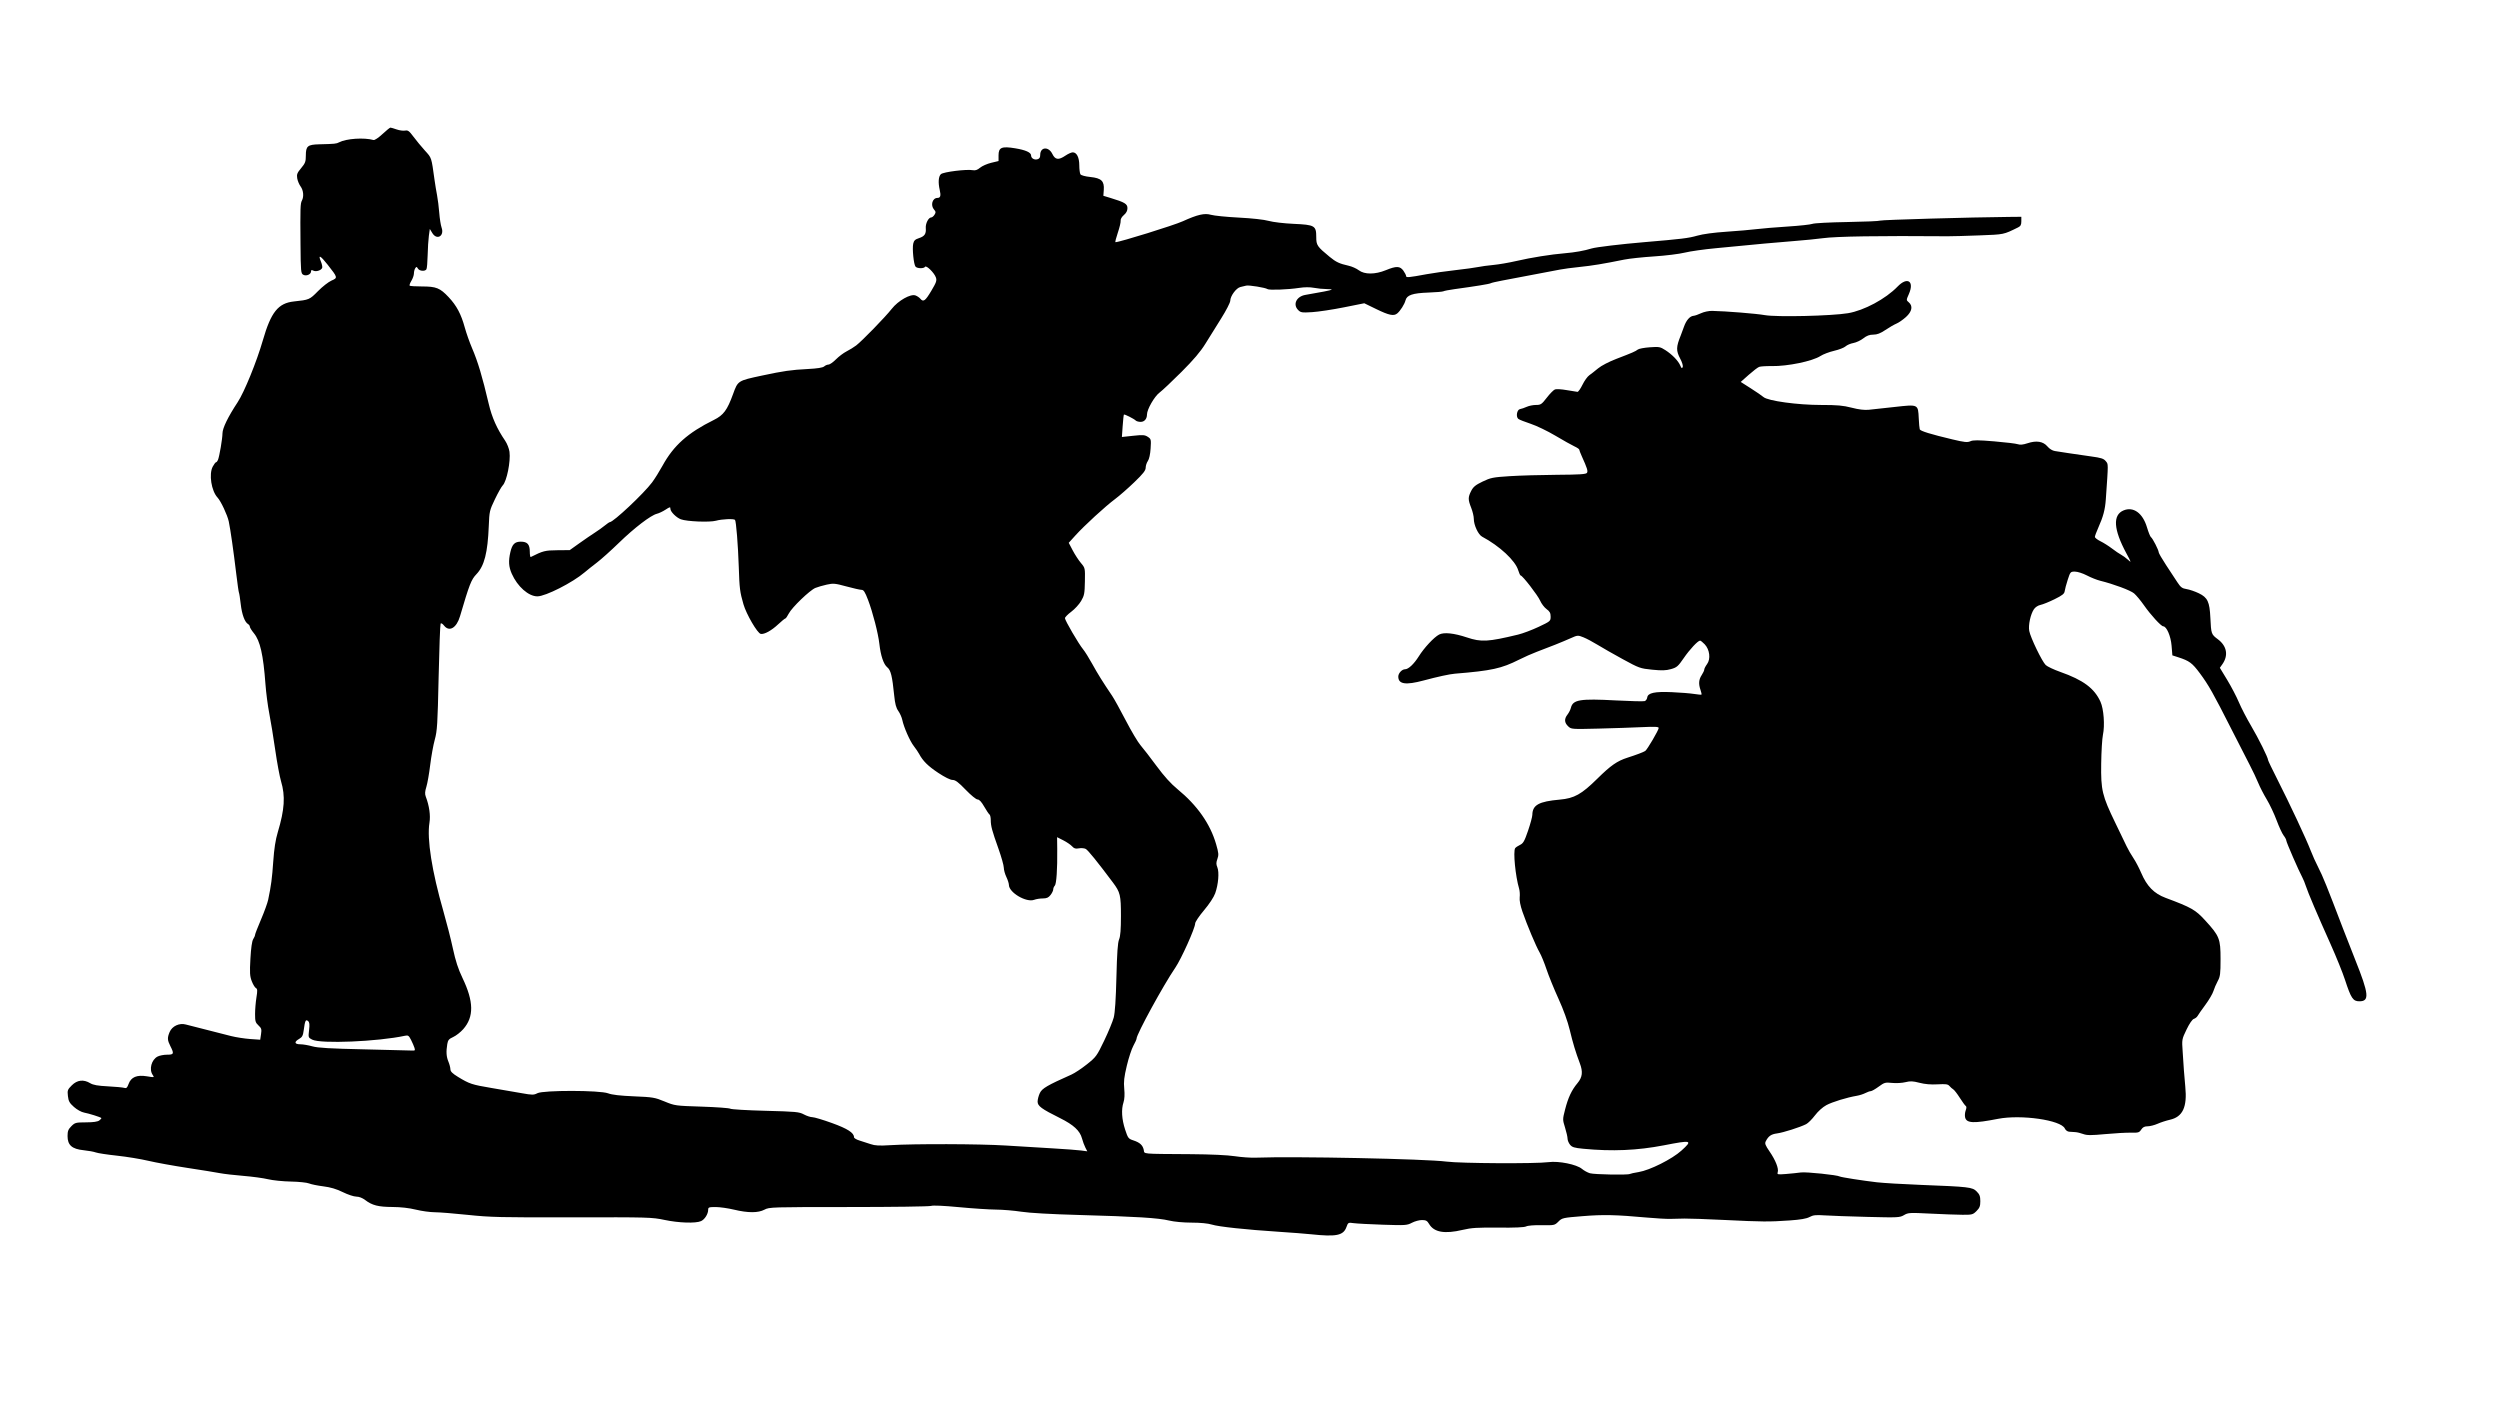 <?xml version="1.0" encoding="UTF-8" standalone="no"?>
<!-- Created with Inkscape (http://www.inkscape.org/) -->
<svg
   xmlns:dc="http://purl.org/dc/elements/1.1/"
   xmlns:cc="http://creativecommons.org/ns#"
   xmlns:rdf="http://www.w3.org/1999/02/22-rdf-syntax-ns#"
   xmlns:svg="http://www.w3.org/2000/svg"
   xmlns="http://www.w3.org/2000/svg"
   xmlns:sodipodi="http://sodipodi.sourceforge.net/DTD/sodipodi-0.dtd"
   xmlns:inkscape="http://www.inkscape.org/namespaces/inkscape"
   id="svg2514"
   sodipodi:version="0.32"
   inkscape:version="0.46"
   width="1920"
   height="1080"
   version="1.0"
   sodipodi:docname="aen2.svg"
   inkscape:output_extension="org.inkscape.output.svg.inkscape">
  <defs
     id="defs2517">
    <inkscape:perspective
       sodipodi:type="inkscape:persp3d"
       inkscape:vp_x="0 : 526.18109 : 1"
       inkscape:vp_y="0 : 1000 : 0"
       inkscape:vp_z="744.09448 : 526.18109 : 1"
       inkscape:persp3d-origin="372.04724 : 350.78739 : 1"
       id="perspective2521" />
  </defs>
  <sodipodi:namedview
     inkscape:window-height="719"
     inkscape:window-width="1024"
     inkscape:pageshadow="2"
     inkscape:pageopacity="0.0"
     guidetolerance="10.0"
     gridtolerance="10.0"
     objecttolerance="10.0"
     borderopacity="1.0"
     bordercolor="#666666"
     pagecolor="#ffffff"
     id="base"
     showgrid="false"
     inkscape:zoom="0.90509668"
     inkscape:cx="466.03309"
     inkscape:cy="354.37649"
     inkscape:window-x="661"
     inkscape:window-y="131"
     inkscape:current-layer="svg2514" />
  <path
     style="fill:#000000;fill-opacity:1;fill-rule:evenodd"
     d="M 1006.882,947.921 C 1002.757,947.483 991.732,946.63 982.382,946.024 C 956.801,944.368 935.939,942.129 930.694,940.477 C 927.792,939.562 921.889,938.992 915.194,938.979 C 908.828,938.967 901.71,938.309 897.882,937.38 C 889.641,935.378 872.279,934.303 828.882,933.11 C 807.253,932.515 790.652,931.579 784.382,930.6 C 778.882,929.741 770.107,929.007 764.882,928.967 C 759.657,928.928 746.832,928.082 736.382,927.087 C 724.782,925.983 716.481,925.614 715.067,926.14 C 713.794,926.613 685.33,927 651.814,927 C 592.786,927 590.758,927.063 587.144,929 C 582.294,931.599 574.519,931.602 563.696,929.007 C 559.123,927.911 552.795,927.011 549.632,927.007 C 544.5,927.001 543.882,927.22 543.882,929.05 C 543.882,932.311 541.26,936.507 538.41,937.805 C 534.363,939.649 521.25,939.223 510.292,936.892 C 500.784,934.869 497.909,934.789 439.382,934.919 C 384.595,935.04 376.447,934.849 359.382,933.04 C 348.932,931.932 337.457,931.015 333.882,931.001 C 330.307,930.988 323.782,930.087 319.382,929 C 314.246,927.731 307.803,927.004 301.382,926.968 C 290.508,926.907 285.808,925.706 280.447,921.617 C 278.312,919.988 275.74,919 273.639,919 C 271.782,919 267.117,917.45 263.272,915.556 C 258.364,913.138 253.9,911.814 248.289,911.11 C 243.893,910.559 238.966,909.553 237.34,908.875 C 235.713,908.197 229.432,907.549 223.382,907.435 C 217.332,907.321 209.457,906.52 205.882,905.655 C 202.307,904.791 193.757,903.627 186.882,903.069 C 180.007,902.511 171.907,901.572 168.882,900.983 C 165.857,900.394 154.607,898.576 143.882,896.944 C 133.157,895.312 119.657,892.857 113.882,891.488 C 108.107,890.12 97.285,888.348 89.833,887.551 C 82.38,886.755 75.073,885.643 73.594,885.08 C 72.115,884.518 67.867,883.747 64.154,883.366 C 55.263,882.456 51.882,879.462 51.882,872.5 C 51.882,868.69 52.412,867.316 54.805,864.923 C 57.561,862.167 58.205,861.998 66.055,861.968 C 71.761,861.946 74.989,861.477 76.309,860.479 C 77.369,859.677 78.044,858.84 77.809,858.62 C 77.041,857.899 68.406,855.189 64.607,854.476 C 62.474,854.076 59.143,852.228 56.791,850.139 C 53.363,847.096 52.604,845.727 52.16,841.777 C 51.666,837.39 51.879,836.803 55.155,833.527 C 59.297,829.385 64.191,828.817 69.264,831.887 C 71.584,833.29 75.072,833.911 82.882,834.31 C 88.657,834.605 94.295,835.132 95.41,835.482 C 97.068,836.001 97.677,835.457 98.746,832.502 C 100.665,827.194 105.111,825.326 112.798,826.598 C 118.589,827.555 118.671,827.537 117.29,825.564 C 114.325,821.331 116.297,813.871 121.027,811.425 C 122.543,810.641 125.83,810 128.333,810 C 133.558,810 133.835,809.292 130.882,803.5 C 128.519,798.864 128.415,797.055 130.259,792.64 C 132.181,788.04 137.764,785.439 142.735,786.827 C 146.026,787.746 157.956,790.791 177.382,795.669 C 181.232,796.636 187.86,797.668 192.109,797.963 L 199.836,798.5 L 200.477,794.224 C 201.04,790.463 200.802,789.655 198.5,787.521 C 196.208,785.398 195.883,784.311 195.89,778.798 C 195.894,775.334 196.367,769.606 196.941,766.068 C 197.814,760.686 197.745,759.502 196.514,758.814 C 195.706,758.362 194.272,755.969 193.328,753.497 C 191.872,749.685 191.719,747.064 192.32,736.251 C 192.779,727.998 193.533,722.719 194.456,721.285 C 195.24,720.067 195.882,718.576 195.882,717.972 C 195.882,717.367 197.939,712.064 200.454,706.186 C 202.968,700.309 205.445,693.475 205.959,691 C 208.254,679.947 208.96,674.617 209.866,661.5 C 210.536,651.786 211.595,644.952 213.327,639.176 C 218.58,621.647 219.236,611.401 215.834,600 C 214.767,596.425 212.765,585.625 211.385,576 C 210.005,566.375 207.949,553.775 206.817,548 C 205.686,542.225 204.362,532.1 203.876,525.5 C 202.204,502.802 199.786,492.133 194.994,486.32 C 193.283,484.243 191.882,481.994 191.882,481.322 C 191.882,480.649 191.268,479.74 190.518,479.3 C 187.945,477.792 185.784,471.905 184.874,463.925 C 184.373,459.533 183.767,455.616 183.527,455.22 C 183.288,454.824 182.366,448.425 181.478,441 C 179.348,423.179 176.992,406.683 175.694,400.5 C 174.667,395.613 169.644,384.891 167.109,382.175 C 162.309,377.032 160.292,364.109 163.391,358.354 C 164.385,356.509 165.528,355 165.933,355 C 166.337,355 166.993,354.212 167.389,353.25 C 168.525,350.492 170.841,336.878 170.863,332.833 C 170.884,328.816 175.104,320.153 182.529,308.883 C 187.633,301.135 197.129,277.803 201.869,261.362 C 208.113,239.707 213.632,232.806 225.735,231.517 C 237.507,230.264 237.735,230.166 244.197,223.607 C 247.599,220.155 252.27,216.505 254.577,215.497 C 259.496,213.347 259.474,213.255 251.645,203.292 C 246.065,196.193 244.115,195.228 246.4,200.697 C 247.25,202.731 247.716,204.991 247.436,205.721 C 246.69,207.665 242.678,208.919 240.632,207.847 C 239.336,207.167 238.882,207.318 238.882,208.43 C 238.882,210.715 235.282,212.285 232.929,211.025 C 231.089,210.04 230.964,208.679 230.791,187.74 C 230.556,159.408 230.656,156.291 231.878,154.009 C 233.497,150.984 233.038,146.13 230.855,143.176 C 229.739,141.668 228.571,138.856 228.258,136.927 C 227.772,133.934 228.216,132.79 231.286,129.116 C 234.427,125.356 234.882,124.135 234.882,119.477 C 234.882,112.17 236.226,111.044 245.204,110.826 C 257.203,110.535 258.31,110.426 260.382,109.326 C 265.862,106.42 279.672,105.489 286.882,107.541 C 287.715,107.777 290.754,105.749 293.71,102.984 C 296.641,100.243 299.397,98 299.835,98 C 300.273,98 302.409,98.628 304.583,99.394 C 306.757,100.161 309.697,100.567 311.116,100.296 C 313.305,99.877 314.28,100.589 317.54,104.988 C 319.653,107.841 323.612,112.638 326.337,115.65 C 331.599,121.466 331.258,120.417 333.77,138.5 C 334.229,141.8 335.084,146.975 335.671,150 C 336.258,153.025 337.016,159.1 337.356,163.5 C 337.696,167.9 338.501,172.982 339.145,174.794 C 341.448,181.274 335.524,184.748 332.014,178.976 L 330.095,175.82 L 329.366,181.117 C 328.966,184.03 328.547,190.736 328.435,196.019 C 328.324,201.302 327.902,206.159 327.498,206.812 C 326.391,208.604 322.121,208.237 320.95,206.25 C 320.051,204.724 319.791,204.692 318.916,206 C 318.364,206.825 317.904,208.625 317.894,210 C 317.883,211.375 317.009,213.92 315.951,215.655 C 314.893,217.391 314.294,219.079 314.621,219.405 C 314.948,219.732 319.205,220 324.081,220 C 335.026,220 337.909,221.155 344.531,228.193 C 350.682,234.731 354.119,241.196 356.97,251.589 C 358.133,255.828 360.625,262.895 362.508,267.294 C 367.037,277.876 370.345,288.925 375.357,310.212 C 377.813,320.645 381.633,329.216 387.966,338.5 C 389.466,340.7 390.964,344.525 391.294,347 C 392.273,354.338 389.159,369.724 386.069,372.813 C 385.13,373.752 382.445,378.515 380.103,383.397 C 376.001,391.944 375.826,392.704 375.383,403.887 C 374.564,424.524 371.966,434.668 365.877,441.006 C 361.906,445.139 360.514,448.708 353.284,473.297 C 350.638,482.294 345.047,485.567 341.035,480.466 C 339.825,478.929 338.784,478.351 338.385,478.996 C 338.024,479.58 337.338,498.158 336.861,520.279 C 336.085,556.245 335.774,561.293 333.919,568 C 332.778,572.125 331.191,580.9 330.393,587.5 C 329.594,594.1 328.269,601.653 327.449,604.284 C 326.341,607.837 326.223,609.766 326.989,611.781 C 329.691,618.888 330.735,626.258 329.829,631.826 C 327.791,644.352 331.694,669.16 340.538,699.888 C 343.009,708.475 346.295,721.374 347.839,728.553 C 349.872,738.006 351.896,744.211 355.18,751.053 C 363.902,769.227 364.083,780.946 355.787,790.371 C 353.728,792.71 350.259,795.428 348.078,796.412 C 344.765,797.906 344.012,798.802 343.508,801.85 C 342.536,807.727 342.781,811.514 344.382,815.346 C 345.207,817.32 345.895,819.963 345.911,821.218 C 345.932,822.906 347.427,824.41 351.659,827 C 360.488,832.403 362.393,833.037 377.382,835.558 C 385.082,836.853 395.494,838.645 400.519,839.541 C 408.869,841.029 409.919,841.033 412.719,839.584 C 417.341,837.194 460.689,837.26 467.007,839.667 C 470.028,840.818 476.181,841.534 486.882,841.981 C 501.388,842.586 502.895,842.839 510.382,845.932 C 518.277,849.193 518.652,849.245 538.882,849.895 C 550.157,850.258 560.057,850.978 560.882,851.496 C 561.707,852.013 573.864,852.731 587.897,853.09 C 611.301,853.69 613.739,853.92 617.382,855.872 C 619.566,857.042 622.511,858 623.927,858 C 625.343,858 632.099,860.023 638.942,862.495 C 650.971,866.841 655.882,870.002 655.882,873.396 C 655.882,874.102 657.795,875.248 660.132,875.943 C 662.47,876.638 666.304,877.876 668.653,878.694 C 671.963,879.847 675.335,880.027 683.653,879.497 C 701.723,878.346 752.309,878.491 772.382,879.752 C 782.832,880.408 799.032,881.392 808.382,881.937 C 817.732,882.482 827.556,883.217 830.212,883.569 L 835.042,884.21 L 833.567,881.355 C 832.756,879.785 831.577,876.584 830.947,874.243 C 829.368,868.376 824.511,863.89 814.145,858.727 C 799.782,851.574 796.882,849.44 796.882,846.021 C 796.882,844.397 797.654,841.449 798.598,839.47 C 800.314,835.872 804.3,833.541 822.882,825.271 C 825.357,824.17 830.693,820.631 834.739,817.407 C 841.789,811.79 842.341,811.034 848.013,799.227 C 851.268,792.452 854.573,784.447 855.356,781.438 C 856.303,777.803 856.991,767.4 857.408,750.423 C 857.866,731.789 858.421,723.956 859.459,721.471 C 860.469,719.053 860.882,713.836 860.882,703.5 C 860.882,687.503 860.352,685.281 854.739,677.783 C 842.718,661.722 835.585,652.911 833.852,651.984 C 832.753,651.396 830.384,651.19 828.587,651.528 C 826.01,652.011 824.903,651.68 823.351,649.962 C 822.268,648.764 819.236,646.695 816.613,645.365 L 811.844,642.947 L 811.952,652.223 C 812.13,667.396 811.357,678.925 810.076,680.206 C 809.42,680.863 808.882,682.149 808.882,683.065 C 808.882,683.981 807.95,685.916 806.81,687.365 C 805.21,689.399 803.856,690 800.875,690 C 798.751,690 795.771,690.472 794.253,691.049 C 788.242,693.334 774.94,685.536 774.848,679.673 C 774.83,678.478 773.945,675.7 772.882,673.5 C 771.82,671.3 770.935,668.087 770.916,666.36 C 770.898,664.634 769.063,658.109 766.839,651.86 C 761.825,637.775 760.936,634.472 760.906,629.809 C 760.893,627.779 760.46,625.857 759.944,625.538 C 759.427,625.219 757.594,622.492 755.87,619.479 C 753.759,615.79 752.1,614 750.788,614 C 749.675,614 745.741,610.787 741.604,606.5 C 735.99,600.682 733.74,599 731.572,599 C 729.861,599 725.6,596.893 720.58,593.565 C 712.732,588.362 708.763,584.428 705.884,579 C 705.154,577.625 703.324,574.925 701.816,573 C 698.802,569.151 694.134,558.554 692.951,552.875 C 692.536,550.881 691.166,547.802 689.906,546.033 C 688.199,543.637 687.393,540.607 686.745,534.158 C 685.238,519.152 684.14,514.698 681.402,512.472 C 678.601,510.196 676.362,503.542 675.355,494.5 C 674.454,486.421 670.288,470.239 666.666,460.75 C 664.32,454.605 663.288,453 661.68,453 C 660.565,453 655.336,451.824 650.061,450.387 C 641.303,448.001 639.988,447.88 634.926,448.997 C 631.877,449.67 627.965,450.804 626.234,451.517 C 621.931,453.289 608.152,466.552 605.776,471.209 C 604.712,473.294 603.513,475.008 603.112,475.017 C 602.711,475.026 600.264,477.021 597.675,479.45 C 592.486,484.318 586.96,487.354 584.242,486.831 C 581.693,486.34 573.171,471.721 570.963,464.052 C 568.237,454.588 567.915,452.018 567.379,435.438 C 566.841,418.798 565.347,400.131 564.483,399.267 C 563.464,398.249 554.471,398.645 549.882,399.911 C 545.013,401.254 527.474,400.541 522.882,398.813 C 519.39,397.499 514.882,392.984 514.882,390.799 C 514.882,389.141 514.536,389.199 511.132,391.425 C 509.07,392.774 506.082,394.195 504.493,394.582 C 499.815,395.723 487.188,405.38 475.382,416.848 C 469.332,422.724 461.726,429.55 458.479,432.016 C 455.233,434.482 450.958,437.883 448.979,439.574 C 439.815,447.406 418.959,458 412.705,458 C 405.906,458 397.402,450.484 393.038,440.618 C 390.673,435.273 390.388,430.859 391.965,424.015 C 393.353,417.987 395.338,416 399.966,416 C 405.007,416 406.882,418.075 406.882,423.655 C 406.882,426.136 407.22,427.997 407.632,427.79 C 417.052,423.058 418.578,422.667 427.967,422.579 L 437.551,422.489 L 444.967,417.202 C 449.045,414.294 454.407,410.623 456.882,409.045 C 459.357,407.466 462.794,405.01 464.52,403.587 C 466.245,402.164 467.963,401 468.336,401 C 471.056,401 494.459,379.008 500.794,370.5 C 502.841,367.75 506.447,361.982 508.807,357.683 C 517.356,342.105 528.265,332.379 548.27,322.5 C 555.623,318.869 558.512,314.978 562.967,302.705 C 566.74,292.313 566.567,292.424 585.2,288.442 C 601.831,284.888 607.575,284.065 620.382,283.402 C 627.772,283.019 631.9,282.367 632.961,281.416 C 633.829,280.637 635.327,280 636.29,280 C 637.252,280 639.821,278.201 641.998,276.001 C 644.176,273.802 647.853,271.037 650.17,269.857 C 652.487,268.677 655.798,266.634 657.529,265.316 C 662.015,261.9 679.934,243.467 684.807,237.254 C 689.826,230.857 699.36,225.471 703.129,226.904 C 704.414,227.392 706.064,228.514 706.796,229.396 C 709.132,232.211 710.592,231.174 715.208,223.417 C 719.112,216.858 719.591,215.462 718.757,213.07 C 717.51,209.493 711.342,203.447 710.436,204.913 C 709.516,206.401 704.362,206.287 703.103,204.75 C 701.72,203.061 700.511,190.969 701.345,187.169 C 701.872,184.77 702.81,183.853 705.7,182.914 C 710.097,181.485 711.372,179.627 710.999,175.198 C 710.704,171.701 713.092,167 715.165,167 C 715.845,167 716.99,166.057 717.71,164.904 C 718.813,163.138 718.772,162.536 717.451,161.075 C 714.418,157.724 716.025,152 719.999,152 C 722.244,152 722.739,150.297 721.742,146 C 720.391,140.176 720.735,135.442 722.632,133.743 C 724.551,132.025 742.428,129.808 747.123,130.706 C 749.049,131.074 750.655,130.528 752.697,128.809 C 754.275,127.482 758.112,125.785 761.224,125.038 L 766.882,123.681 L 766.882,119.319 C 766.882,113.199 769.284,112.182 779.688,113.897 C 787.717,115.221 791.882,117.101 791.882,119.401 C 791.882,121.514 794.266,122.974 796.684,122.342 C 798.279,121.925 798.882,121.009 798.882,119.006 C 798.882,112.791 805.294,112.272 808.215,118.25 C 810.434,122.792 812.972,123.107 818.287,119.5 C 820.313,118.125 822.826,117 823.87,117 C 826.927,117 828.881,120.875 828.898,126.973 C 828.906,130.013 829.303,133.115 829.779,133.867 C 830.285,134.666 833.451,135.524 837.406,135.933 C 845.884,136.811 848.198,139.047 847.705,145.886 L 847.382,150.371 L 852.882,152.037 C 863.791,155.342 865.882,156.6 865.882,159.86 C 865.882,161.858 864.987,163.584 863.132,165.161 C 861.492,166.556 860.496,168.307 860.664,169.5 C 860.818,170.6 859.833,174.762 858.473,178.75 C 857.114,182.738 856.312,186 856.692,186 C 859.851,186.001 901.549,173.038 908.382,169.93 C 919.715,164.777 925.11,163.54 930.025,164.97 C 932.422,165.667 942.032,166.629 951.382,167.108 C 961.588,167.631 970.78,168.649 974.382,169.654 C 977.753,170.594 986.145,171.585 993.53,171.914 C 1009.721,172.636 1010.882,173.314 1010.882,182.049 C 1010.882,188.346 1011.55,189.333 1021.155,197.24 C 1026.066,201.282 1028.639,202.489 1035.742,204.081 C 1038.27,204.647 1041.781,206.211 1043.544,207.555 C 1047.946,210.913 1056.121,210.884 1064.382,207.481 C 1072.395,204.18 1075.226,204.269 1077.814,207.904 C 1078.952,209.502 1079.882,211.349 1079.882,212.009 C 1079.882,213.327 1081.783,213.154 1095.882,210.548 C 1100.557,209.684 1110.391,208.299 1117.735,207.47 C 1125.078,206.641 1132.953,205.562 1135.235,205.071 C 1137.516,204.581 1142.757,203.868 1146.882,203.486 C 1151.007,203.105 1158.882,201.752 1164.382,200.48 C 1175.983,197.797 1191.176,195.369 1201.882,194.487 C 1209.435,193.865 1216.839,192.541 1222.382,190.819 C 1225.698,189.79 1245.091,187.468 1262.882,185.971 C 1291.53,183.559 1296.811,182.913 1303.382,181.018 C 1307.763,179.754 1316.179,178.613 1325.882,177.967 C 1334.407,177.4 1344.757,176.509 1348.882,175.986 C 1353.007,175.464 1363.807,174.563 1372.882,173.984 C 1381.957,173.405 1390.536,172.477 1391.945,171.922 C 1393.354,171.367 1405.389,170.736 1418.688,170.52 C 1431.987,170.303 1443.378,169.812 1443.999,169.428 C 1444.964,168.832 1513.568,166.862 1542.882,166.589 L 1552.382,166.5 L 1552.382,169.962 C 1552.382,172.66 1551.831,173.694 1549.882,174.651 C 1538.486,180.245 1539.439,180.049 1520.027,180.789 C 1509.772,181.18 1498.907,181.479 1495.882,181.454 C 1443.23,181.016 1409.996,181.532 1399.882,182.944 C 1395.757,183.52 1386.082,184.48 1378.382,185.076 C 1370.682,185.673 1360.332,186.556 1355.382,187.039 C 1340.34,188.508 1335.053,189.012 1317.882,190.613 C 1308.807,191.459 1298.007,192.991 1293.882,194.017 C 1289.757,195.043 1279.182,196.35 1270.382,196.921 C 1261.582,197.493 1251.232,198.6 1247.382,199.381 C 1231.319,202.643 1222.821,204.044 1213.051,205.039 C 1207.369,205.617 1200.619,206.518 1198.051,207.039 C 1192.804,208.105 1165.475,213.297 1153.605,215.484 C 1149.327,216.272 1145.375,217.196 1144.823,217.537 C 1143.873,218.124 1133.537,219.81 1116.956,222.082 C 1112.872,222.642 1109.088,223.373 1108.547,223.707 C 1108.007,224.041 1102.799,224.484 1096.974,224.692 C 1084.824,225.125 1080.446,226.62 1079.426,230.684 C 1078.676,233.671 1075.407,238.82 1073.036,240.75 C 1070.395,242.899 1066.784,242.151 1057.126,237.452 L 1047.777,232.904 L 1032.08,236.045 C 1023.446,237.773 1012.504,239.428 1007.764,239.724 C 999.906,240.215 998.957,240.074 997.014,238.131 C 992.686,233.804 995.656,227.632 1002.628,226.462 C 1014.073,224.543 1022.3,222.916 1022.729,222.487 C 1022.997,222.219 1021.177,222 1018.686,222 C 1016.194,222 1011.912,221.575 1009.17,221.055 C 1005.98,220.449 1001.88,220.466 997.784,221.1 C 989.254,222.421 974.632,222.966 973.382,222.011 C 971.955,220.919 959.051,218.827 957.055,219.364 C 956.135,219.612 954.157,220.086 952.66,220.419 C 949.457,221.131 944.9,227.289 944.844,230.982 C 944.823,232.367 941.695,238.45 937.892,244.5 C 934.089,250.55 928.621,259.325 925.741,264 C 922.025,270.031 916.711,276.294 907.443,285.564 C 900.26,292.748 892.625,299.942 890.478,301.55 C 886.59,304.46 880.885,314.43 880.883,318.316 C 880.882,321.691 878.917,324 876.047,324 C 874.527,324 872.827,323.545 872.27,322.988 C 870.906,321.623 863.61,317.939 863.161,318.388 C 862.964,318.585 862.535,322.54 862.208,327.177 L 861.613,335.608 L 870.239,334.683 C 877.736,333.88 879.21,333.984 881.498,335.484 C 884.026,337.14 884.113,337.5 883.667,344.458 C 883.38,348.93 882.566,352.614 881.542,354.076 C 880.629,355.379 879.882,357.68 879.882,359.189 C 879.882,361.33 877.958,363.788 871.132,370.366 C 866.32,375.003 859.682,380.809 856.382,383.267 C 848.925,388.822 832.798,403.615 825.942,411.189 L 820.792,416.879 L 823.834,422.689 C 825.507,425.885 828.34,430.236 830.129,432.358 C 833.377,436.209 833.382,436.233 833.199,446.567 C 833.034,455.84 832.732,457.4 830.3,461.551 C 828.807,464.099 825.402,467.813 822.734,469.805 C 820.065,471.797 817.882,474.031 817.882,474.769 C 817.882,476.48 828.387,494.494 831.799,498.634 C 833.22,500.358 836.407,505.453 838.882,509.956 C 843.028,517.498 846.981,523.835 854.143,534.42 C 855.662,536.664 860.375,545.189 864.618,553.365 C 868.861,561.54 873.955,570.09 875.937,572.365 C 877.92,574.639 883.426,581.767 888.173,588.205 C 894.078,596.213 899.201,601.877 904.393,606.139 C 919.505,618.542 929.462,632.743 933.969,648.322 C 935.944,655.147 936.071,656.589 934.966,659.645 C 933.96,662.426 933.952,663.754 934.927,666.108 C 936.478,669.851 935.688,679.319 933.261,686.066 C 932.182,689.068 928.723,694.319 924.668,699.112 C 920.936,703.524 917.882,708.079 917.882,709.234 C 917.882,712.742 907.207,736.507 902.619,743.211 C 893.532,756.489 872.882,794.288 872.882,797.642 C 872.882,798.25 871.783,800.717 870.44,803.124 C 869.097,805.531 866.821,812.45 865.383,818.5 C 863.283,827.331 862.896,830.82 863.421,836.194 C 863.842,840.512 863.639,844.208 862.848,846.604 C 861.047,852.061 861.494,859.575 864.091,867.496 C 866.252,874.086 866.616,874.568 870.358,875.794 C 875.396,877.444 877.602,879.449 878.405,883.104 C 879.142,886.461 875.464,886.127 914.882,886.407 C 929.896,886.514 942.867,887.119 948.382,887.969 C 953.332,888.733 960.532,889.237 964.382,889.089 C 994.231,887.948 1095.094,890.025 1110.882,892.106 C 1121.553,893.513 1179.687,893.827 1189.243,892.53 C 1197.02,891.474 1210.85,894.26 1214.948,897.708 C 1216.524,899.035 1219.292,900.545 1221.098,901.064 C 1224.511,902.046 1250.256,902.505 1251.704,901.61 C 1252.158,901.33 1255.198,900.671 1258.46,900.146 C 1267.048,898.762 1284.184,890.166 1291.371,883.635 C 1300.142,875.664 1299.38,875.436 1277.882,879.6 C 1257.462,883.554 1238.185,884.382 1216.025,882.255 C 1209.023,881.583 1207.361,881.074 1205.775,879.116 C 1204.734,877.83 1203.882,875.743 1203.882,874.478 C 1203.882,873.213 1203.014,869.387 1201.952,865.976 C 1200.044,859.845 1200.044,859.688 1201.965,852.176 C 1204.328,842.939 1206.995,837.251 1211.486,831.876 C 1215.34,827.263 1215.815,823.193 1213.279,816.5 C 1210.115,808.146 1208.001,801.157 1205.562,790.982 C 1203.99,784.424 1200.726,775.388 1196.892,766.982 C 1193.51,759.567 1189.395,749.45 1187.746,744.5 C 1186.099,739.55 1183.702,733.7 1182.422,731.5 C 1179.637,726.717 1172.762,710.376 1169.229,700.144 C 1167.618,695.478 1166.849,691.455 1167.128,689.144 C 1167.37,687.14 1167.168,684.15 1166.679,682.5 C 1163.844,672.937 1161.986,653.882 1163.648,651.404 C 1164.052,650.802 1165.712,649.677 1167.337,648.904 C 1169.844,647.713 1170.785,646.058 1173.541,638 C 1175.327,632.775 1176.81,627.284 1176.836,625.797 C 1176.967,618.211 1181.821,615.523 1197.97,614.093 C 1209.08,613.11 1214.594,610.029 1226.766,598.008 C 1237.012,587.888 1241.954,584.444 1249.873,581.904 C 1256.794,579.685 1262.043,577.702 1263.538,576.741 C 1265.05,575.77 1273.882,560.691 1273.882,559.081 C 1273.882,558.123 1270.955,557.977 1261.132,558.445 C 1254.12,558.779 1239.014,559.283 1227.564,559.565 C 1206.905,560.074 1206.727,560.061 1204.331,557.789 C 1201.402,555.011 1201.236,552.092 1203.82,548.806 C 1204.886,547.451 1206.067,545.114 1206.443,543.614 C 1208.024,537.315 1213.349,536.438 1241.011,537.923 C 1252.357,538.532 1262.343,538.761 1263.203,538.431 C 1264.062,538.101 1264.904,536.856 1265.074,535.665 C 1265.579,532.122 1270.772,531.006 1284.05,531.585 C 1290.466,531.865 1298.116,532.478 1301.05,532.946 C 1303.983,533.415 1306.547,533.642 1306.748,533.45 C 1306.949,533.259 1306.612,531.662 1305.998,529.902 C 1304.374,525.243 1304.633,521.896 1306.882,518.5 C 1307.975,516.85 1308.872,514.919 1308.876,514.21 C 1308.879,513.5 1309.847,511.614 1311.026,510.019 C 1313.931,506.09 1313.054,498.832 1309.186,494.795 C 1307.713,493.258 1306.136,492 1305.681,492 C 1303.992,492 1297.714,498.713 1293.074,505.48 C 1288.771,511.755 1287.787,512.602 1283.335,513.869 C 1279.447,514.975 1276.334,515.073 1268.852,514.322 C 1259.665,513.401 1258.856,513.112 1246.352,506.28 C 1239.219,502.383 1230.457,497.389 1226.882,495.182 C 1223.307,492.976 1218.431,490.393 1216.047,489.442 C 1211.77,487.738 1211.634,487.749 1206.047,490.245 C 1199.892,492.995 1189.966,496.976 1180.16,500.629 C 1176.738,501.904 1170.663,504.596 1166.66,506.613 C 1153.095,513.445 1145.563,515.093 1117.382,517.389 C 1113.28,517.724 1104.148,519.705 1093.382,522.596 C 1079.445,526.339 1073.882,525.48 1073.882,519.584 C 1073.882,517.048 1076.718,514 1079.076,514 C 1081.643,514 1085.928,509.972 1089.626,504.084 C 1093.803,497.433 1101.265,489.431 1105.24,487.34 C 1108.893,485.419 1116.658,486.227 1126.653,489.569 C 1137.633,493.24 1142.721,492.955 1165.882,487.374 C 1169.457,486.513 1176.545,483.843 1181.632,481.442 C 1190.712,477.157 1190.882,477.012 1190.882,473.568 C 1190.882,470.792 1190.23,469.584 1187.757,467.78 C 1186.038,466.526 1183.815,463.614 1182.818,461.308 C 1181.047,457.218 1169.288,442 1167.898,442 C 1167.514,442 1166.655,440.184 1165.99,437.965 C 1163.763,430.532 1151.729,419.338 1138.251,412.16 C 1135.287,410.582 1131.882,403.254 1131.882,398.454 C 1131.882,396.595 1130.982,392.791 1129.882,390 C 1127.385,383.663 1127.383,381.898 1129.875,377.015 C 1131.47,373.889 1133.216,372.46 1138.625,369.854 C 1144.794,366.881 1146.602,366.52 1159.382,365.699 C 1167.082,365.204 1183.411,364.732 1195.668,364.65 C 1213.456,364.53 1218.127,364.22 1218.811,363.115 C 1219.653,361.753 1218.963,359.561 1214.779,350.305 C 1213.736,347.998 1212.871,345.748 1212.857,345.305 C 1212.842,344.862 1211.155,343.728 1209.107,342.785 C 1207.058,341.842 1200.491,338.16 1194.513,334.603 C 1188.535,331.046 1179.985,326.929 1175.513,325.456 C 1171.041,323.982 1166.797,322.303 1166.081,321.723 C 1164.042,320.073 1164.991,314.58 1167.382,314.19 C 1168.482,314.011 1170.8,313.22 1172.534,312.432 C 1174.267,311.644 1177.474,311 1179.662,311 C 1183.311,311 1183.996,310.537 1187.966,305.392 C 1190.345,302.308 1193.165,299.461 1194.232,299.066 C 1195.299,298.672 1199.369,298.922 1203.277,299.622 C 1207.185,300.322 1210.892,300.918 1211.515,300.947 C 1212.138,300.976 1213.862,298.519 1215.345,295.486 C 1216.829,292.453 1219.163,289.191 1220.532,288.236 C 1221.901,287.281 1224.953,284.889 1227.315,282.921 C 1229.82,280.833 1235.729,277.766 1241.496,275.56 C 1253.68,270.9 1255.979,269.899 1257.882,268.424 C 1258.707,267.784 1262.84,267.014 1267.066,266.713 C 1274.241,266.201 1275.035,266.348 1279.066,268.948 C 1284.288,272.315 1288.888,277.085 1290.472,280.773 C 1291.408,282.953 1291.777,283.179 1292.313,281.898 C 1292.7,280.972 1291.905,278.268 1290.433,275.499 C 1287.145,269.316 1287.212,266.485 1290.859,257.5 C 1291.305,256.4 1292.41,253.418 1293.313,250.872 C 1295.091,245.859 1297.859,242.741 1300.718,242.53 C 1301.712,242.457 1304.288,241.561 1306.442,240.539 C 1308.6,239.515 1312.385,238.716 1314.871,238.76 C 1325.119,238.94 1348.857,240.849 1355.382,242.016 C 1364.394,243.629 1406.621,242.655 1419.245,240.543 C 1431.583,238.479 1448.185,229.565 1457.335,220.092 C 1464.868,212.294 1470.386,215.903 1466.03,225.778 C 1463.961,230.47 1463.96,230.511 1465.915,232.16 C 1469.267,234.989 1468.462,239.244 1463.772,243.481 C 1461.511,245.523 1458.232,247.792 1456.484,248.522 C 1454.737,249.252 1450.917,251.458 1447.994,253.425 C 1444.099,256.046 1441.612,257 1438.676,257 C 1435.785,257 1433.656,257.796 1431.026,259.859 C 1429.022,261.431 1425.582,263.043 1423.382,263.44 C 1421.182,263.837 1418.482,264.993 1417.382,266.008 C 1416.282,267.023 1412.345,268.555 1408.633,269.413 C 1404.921,270.27 1400.196,272.067 1398.133,273.406 C 1391.978,277.402 1372.872,281.357 1360.67,281.161 C 1356.429,281.092 1352.082,281.366 1351.011,281.768 C 1349.941,282.171 1346.324,284.935 1342.974,287.911 L 1336.884,293.322 L 1344.633,298.259 C 1348.895,300.974 1353.282,303.986 1354.382,304.952 C 1357.728,307.89 1380.719,311.04 1398.659,311.018 C 1411.005,311.004 1415.497,311.405 1422.075,313.11 C 1427.553,314.53 1431.879,315.05 1435.299,314.701 C 1438.095,314.415 1447.087,313.436 1455.281,312.525 C 1473.312,310.52 1473.077,310.408 1473.593,321.217 C 1473.784,325.223 1474.131,329.043 1474.363,329.707 C 1474.832,331.042 1482.686,333.468 1499.475,337.462 C 1508.82,339.685 1510.99,339.908 1513.249,338.879 C 1515.37,337.912 1519.219,337.932 1531.657,338.971 C 1540.306,339.694 1548.461,340.685 1549.78,341.174 C 1551.425,341.784 1553.736,341.545 1557.14,340.414 C 1563.988,338.14 1569.142,338.967 1572.425,342.868 C 1573.994,344.732 1576.252,346.117 1578.193,346.404 C 1579.947,346.663 1584.757,347.407 1588.882,348.057 C 1593.007,348.706 1600.638,349.813 1605.84,350.516 C 1613.672,351.574 1615.626,352.198 1617.214,354.147 C 1619.257,356.655 1619.255,354.945 1617.266,383.5 C 1616.718,391.371 1615.265,396.836 1611.476,405.279 C 1610.05,408.457 1608.882,411.63 1608.882,412.329 C 1608.882,413.029 1610.795,414.531 1613.132,415.667 C 1615.47,416.803 1619.464,419.322 1622.007,421.264 C 1624.551,423.206 1627.701,425.347 1629.007,426.02 C 1630.313,426.693 1632.677,428.427 1634.258,429.872 C 1637.03,432.405 1636.987,432.229 1633.081,425 C 1623.164,406.648 1622.432,395.5 1630.915,391.987 C 1638.46,388.861 1645.621,394.051 1648.885,405.009 C 1650.017,408.81 1651.388,412.194 1651.932,412.531 C 1653.165,413.293 1657.882,422.502 1657.882,424.148 C 1657.882,424.815 1660.419,429.218 1663.52,433.931 C 1666.621,438.644 1670.531,444.594 1672.209,447.152 C 1674.793,451.092 1675.883,451.901 1679.321,452.433 C 1681.555,452.778 1685.791,454.228 1688.735,455.654 C 1695.454,458.909 1696.984,462.175 1697.569,474.5 C 1698.157,486.906 1698.242,487.148 1703.327,490.958 C 1710.275,496.164 1711.553,503.369 1706.738,510.182 L 1704.843,512.864 L 1710.497,522.182 C 1713.608,527.307 1717.641,535.026 1719.461,539.336 C 1721.281,543.645 1725.474,551.745 1728.78,557.336 C 1734.482,566.978 1741.882,581.881 1741.882,583.721 C 1741.882,584.189 1745.077,590.856 1748.983,598.536 C 1758.345,616.95 1771.427,644.864 1774.506,653 C 1775.859,656.575 1778.597,662.65 1780.589,666.5 C 1783.915,672.926 1787.039,680.657 1799.377,713 C 1801.79,719.325 1806.016,730.125 1808.768,737 C 1819.361,763.46 1819.921,769 1812.003,769 C 1807.121,769 1805.614,766.745 1800.949,752.466 C 1799.159,746.985 1794.16,734.625 1789.841,725 C 1779.665,702.323 1772.513,685.515 1770.906,680.5 C 1770.201,678.3 1769.012,675.375 1768.262,674 C 1765.549,669.02 1755.882,646.81 1755.882,645.556 C 1755.882,644.849 1754.968,643.108 1753.851,641.688 C 1752.735,640.268 1750.298,635.01 1748.437,630.004 C 1746.575,624.998 1743.161,617.771 1740.848,613.944 C 1738.536,610.116 1735.593,604.401 1734.309,601.242 C 1733.025,598.084 1730.094,591.9 1727.795,587.5 C 1725.497,583.1 1719.17,570.725 1713.735,560 C 1699.754,532.412 1696.142,526.013 1689.497,517.071 C 1683.61,509.148 1681.441,507.543 1672.882,504.776 L 1668.382,503.321 L 1667.768,495.853 C 1667.16,488.467 1663.947,481.043 1661.345,481.012 C 1659.738,480.993 1651.717,472.221 1646.58,464.866 C 1644.032,461.217 1640.598,457.097 1638.95,455.71 C 1636.158,453.361 1623.27,448.56 1612.882,445.999 C 1610.407,445.389 1605.844,443.565 1602.742,441.945 C 1599.605,440.307 1595.536,439 1593.574,439 C 1590.129,439 1589.998,439.147 1588.018,445.25 C 1586.903,448.688 1585.854,452.625 1585.687,454 C 1585.442,456.009 1583.908,457.228 1577.882,460.204 C 1573.757,462.242 1568.914,464.205 1567.12,464.568 C 1565.218,464.952 1563.109,466.327 1562.063,467.864 C 1559.452,471.703 1557.631,480.143 1558.461,484.566 C 1559.427,489.716 1568.331,508.133 1571.122,510.755 C 1572.366,511.924 1577.375,514.289 1582.253,516.011 C 1599.956,522.259 1608.499,528.608 1613.19,539 C 1615.672,544.498 1616.599,557.131 1615.051,564.359 C 1614.445,567.186 1613.845,577.15 1613.717,586.5 C 1613.438,606.895 1614.424,611.027 1624.579,632 C 1628.173,639.425 1632.075,647.518 1633.248,649.984 C 1634.422,652.451 1636.759,656.501 1638.442,658.984 C 1640.125,661.468 1642.825,666.601 1644.442,670.392 C 1648.801,680.608 1654.294,686.23 1663.153,689.541 C 1683.101,696.997 1686.119,698.716 1693.572,706.864 C 1704.558,718.873 1705.382,720.942 1705.382,736.5 C 1705.382,747.975 1705.126,749.969 1703.199,753.5 C 1701.999,755.7 1700.51,759.162 1699.891,761.193 C 1699.272,763.224 1696.5,767.949 1693.732,771.693 C 1690.964,775.437 1688.291,779.257 1687.792,780.182 C 1687.293,781.108 1685.987,782.149 1684.89,782.498 C 1683.668,782.885 1681.484,786.063 1679.259,790.69 C 1675.628,798.239 1675.624,798.262 1676.301,807.875 C 1676.675,813.169 1677.096,819.525 1677.238,822 C 1677.38,824.475 1677.858,830.124 1678.301,834.553 C 1679.871,850.254 1676.354,857.774 1666.399,859.999 C 1663.658,860.612 1659.438,861.988 1657.022,863.057 C 1654.605,864.125 1651.162,865 1649.37,865 C 1646.99,865 1645.667,865.68 1644.459,867.524 C 1642.962,869.809 1642.216,870.033 1636.594,869.893 C 1633.177,869.808 1624.319,870.301 1616.907,870.989 C 1605.905,872.01 1602.785,871.999 1599.907,870.933 C 1597.969,870.215 1595.257,869.557 1593.882,869.47 C 1592.507,869.383 1590.36,869.242 1589.111,869.156 C 1587.804,869.066 1586.39,868.015 1585.783,866.68 C 1582.834,860.208 1552.182,855.799 1534.377,859.285 C 1515.856,862.912 1510.343,862.683 1509.229,858.244 C 1508.87,856.816 1509.056,854.379 1509.641,852.828 C 1510.341,850.973 1510.365,849.798 1509.711,849.394 C 1509.164,849.056 1507.107,846.242 1505.139,843.14 C 1503.171,840.038 1500.913,837.115 1500.121,836.644 C 1499.329,836.173 1498.017,835.012 1497.205,834.064 C 1495.977,832.63 1494.436,832.413 1488.056,832.773 C 1482.915,833.064 1478.328,832.671 1474.158,831.583 C 1469.057,830.252 1467.105,830.167 1463.348,831.113 C 1460.826,831.748 1456.23,832.006 1453.135,831.687 C 1447.867,831.143 1447.206,831.326 1442.81,834.553 C 1440.228,836.449 1437.5,838.003 1436.748,838.006 C 1435.997,838.01 1434.126,838.668 1432.59,839.469 C 1431.054,840.27 1428.129,841.207 1426.09,841.552 C 1418.413,842.85 1407.216,846.29 1402.633,848.759 C 1399.813,850.278 1396.248,853.482 1393.861,856.644 C 1391.649,859.574 1388.612,862.594 1387.111,863.355 C 1382.403,865.745 1369.582,869.823 1364.748,870.469 C 1360.196,871.077 1358.173,872.493 1356.095,876.528 C 1355.232,878.202 1355.745,879.567 1359.04,884.36 C 1363.642,891.057 1366.178,897.492 1365.302,900.253 C 1364.732,902.05 1365.125,902.138 1371.538,901.634 C 1375.302,901.338 1380.496,900.806 1383.08,900.451 C 1387.137,899.895 1411.072,902.381 1412.974,903.556 C 1413.896,904.126 1430.817,906.766 1441.382,907.989 C 1446.332,908.561 1461.407,909.458 1474.882,909.981 C 1512.405,911.438 1514.749,911.713 1518.081,915.045 C 1520.347,917.311 1520.882,918.736 1520.882,922.5 C 1520.882,926.31 1520.353,927.684 1517.959,930.077 C 1515.215,932.821 1514.557,932.997 1507.209,932.952 C 1502.905,932.926 1491.793,932.522 1482.516,932.054 C 1466.605,931.253 1465.459,931.318 1462.262,933.203 C 1459.037,935.106 1457.684,935.172 1434.128,934.579 C 1420.518,934.236 1405.711,933.708 1401.224,933.405 C 1394.52,932.952 1392.471,933.177 1389.724,934.667 C 1387.378,935.94 1382.809,936.726 1374.382,937.306 C 1358.414,938.406 1353.702,938.371 1324.382,936.939 C 1310.632,936.267 1296.795,935.779 1293.632,935.854 C 1290.47,935.929 1285.52,936.042 1282.632,936.104 C 1279.745,936.167 1271.757,935.711 1264.882,935.091 C 1240.881,932.928 1231.361,932.716 1215.572,933.995 C 1200.199,935.239 1199.681,935.355 1196.849,938.187 C 1193.997,941.039 1193.733,941.096 1184.069,940.929 C 1178.34,940.83 1173.321,941.23 1172.102,941.882 C 1170.719,942.623 1163.421,942.941 1150.693,942.815 C 1134.708,942.658 1130.005,942.953 1123.382,944.528 C 1109.441,947.844 1101.333,946.419 1097.532,939.984 C 1096.076,937.52 1095.119,937 1092.037,937 C 1089.985,937 1086.523,937.941 1084.344,939.091 C 1080.607,941.064 1079.351,941.149 1062.212,940.583 C 1052.218,940.253 1042.088,939.716 1039.7,939.389 C 1035.435,938.804 1035.336,938.857 1034.052,942.406 C 1031.713,948.875 1026.274,949.979 1006.882,947.921 z M 318.321,804.75 C 317.939,803.513 316.759,800.782 315.699,798.683 C 314.015,795.344 313.435,794.938 311.078,795.449 C 290.227,799.969 246.272,801.804 239.743,798.428 C 236.75,796.88 236.713,796.766 237.369,791.114 C 237.883,786.685 237.702,785.095 236.576,784.16 C 234.777,782.668 234.244,783.79 233.272,791.118 C 232.708,795.369 232.096,796.542 229.743,797.88 C 225.708,800.175 226.1,801.998 230.632,802.012 C 232.695,802.018 236.857,802.727 239.882,803.586 C 244.098,804.784 253.44,805.325 279.882,805.903 C 298.857,806.318 315.425,806.734 316.7,806.828 C 318.668,806.974 318.912,806.661 318.321,804.75 z"
     id="path2525"
     sodipodi:nodetypes="csssssssssssssssssssssssssssssssssssssssssssssssssssssssscccsssssssssssssssssssssssssssssssssssssssssssssssssssssssssscccsssssssssssssssssssssssssssssssssssssssssssssssssssssscccssssssssssssssscccssssssssssssssssssssssssssssssssssssssssssssssssscccsssssssssssssssssssssssssssssssscccsssssssssscccsssssssssssssssssssssssssssssssscccssssssssssssssssssscccssssssssssssssssssscccsssssscccssssssssssssssssssssssssssssssssssssssssssssssssssssssssssssssssssssssssssssssssssssssssssssssssssssssssssssssssssssssssssssssssssssssssssssssssssssssssscccssssssssssssssssssssssssssssssssssscccssssssssssssssssssssscccssssssssssssssssssssssssssssssssssssssssssssssssssssssssssssssssssssssssssssssssssssssssssssssssccsssssssssssc" />
</svg>
